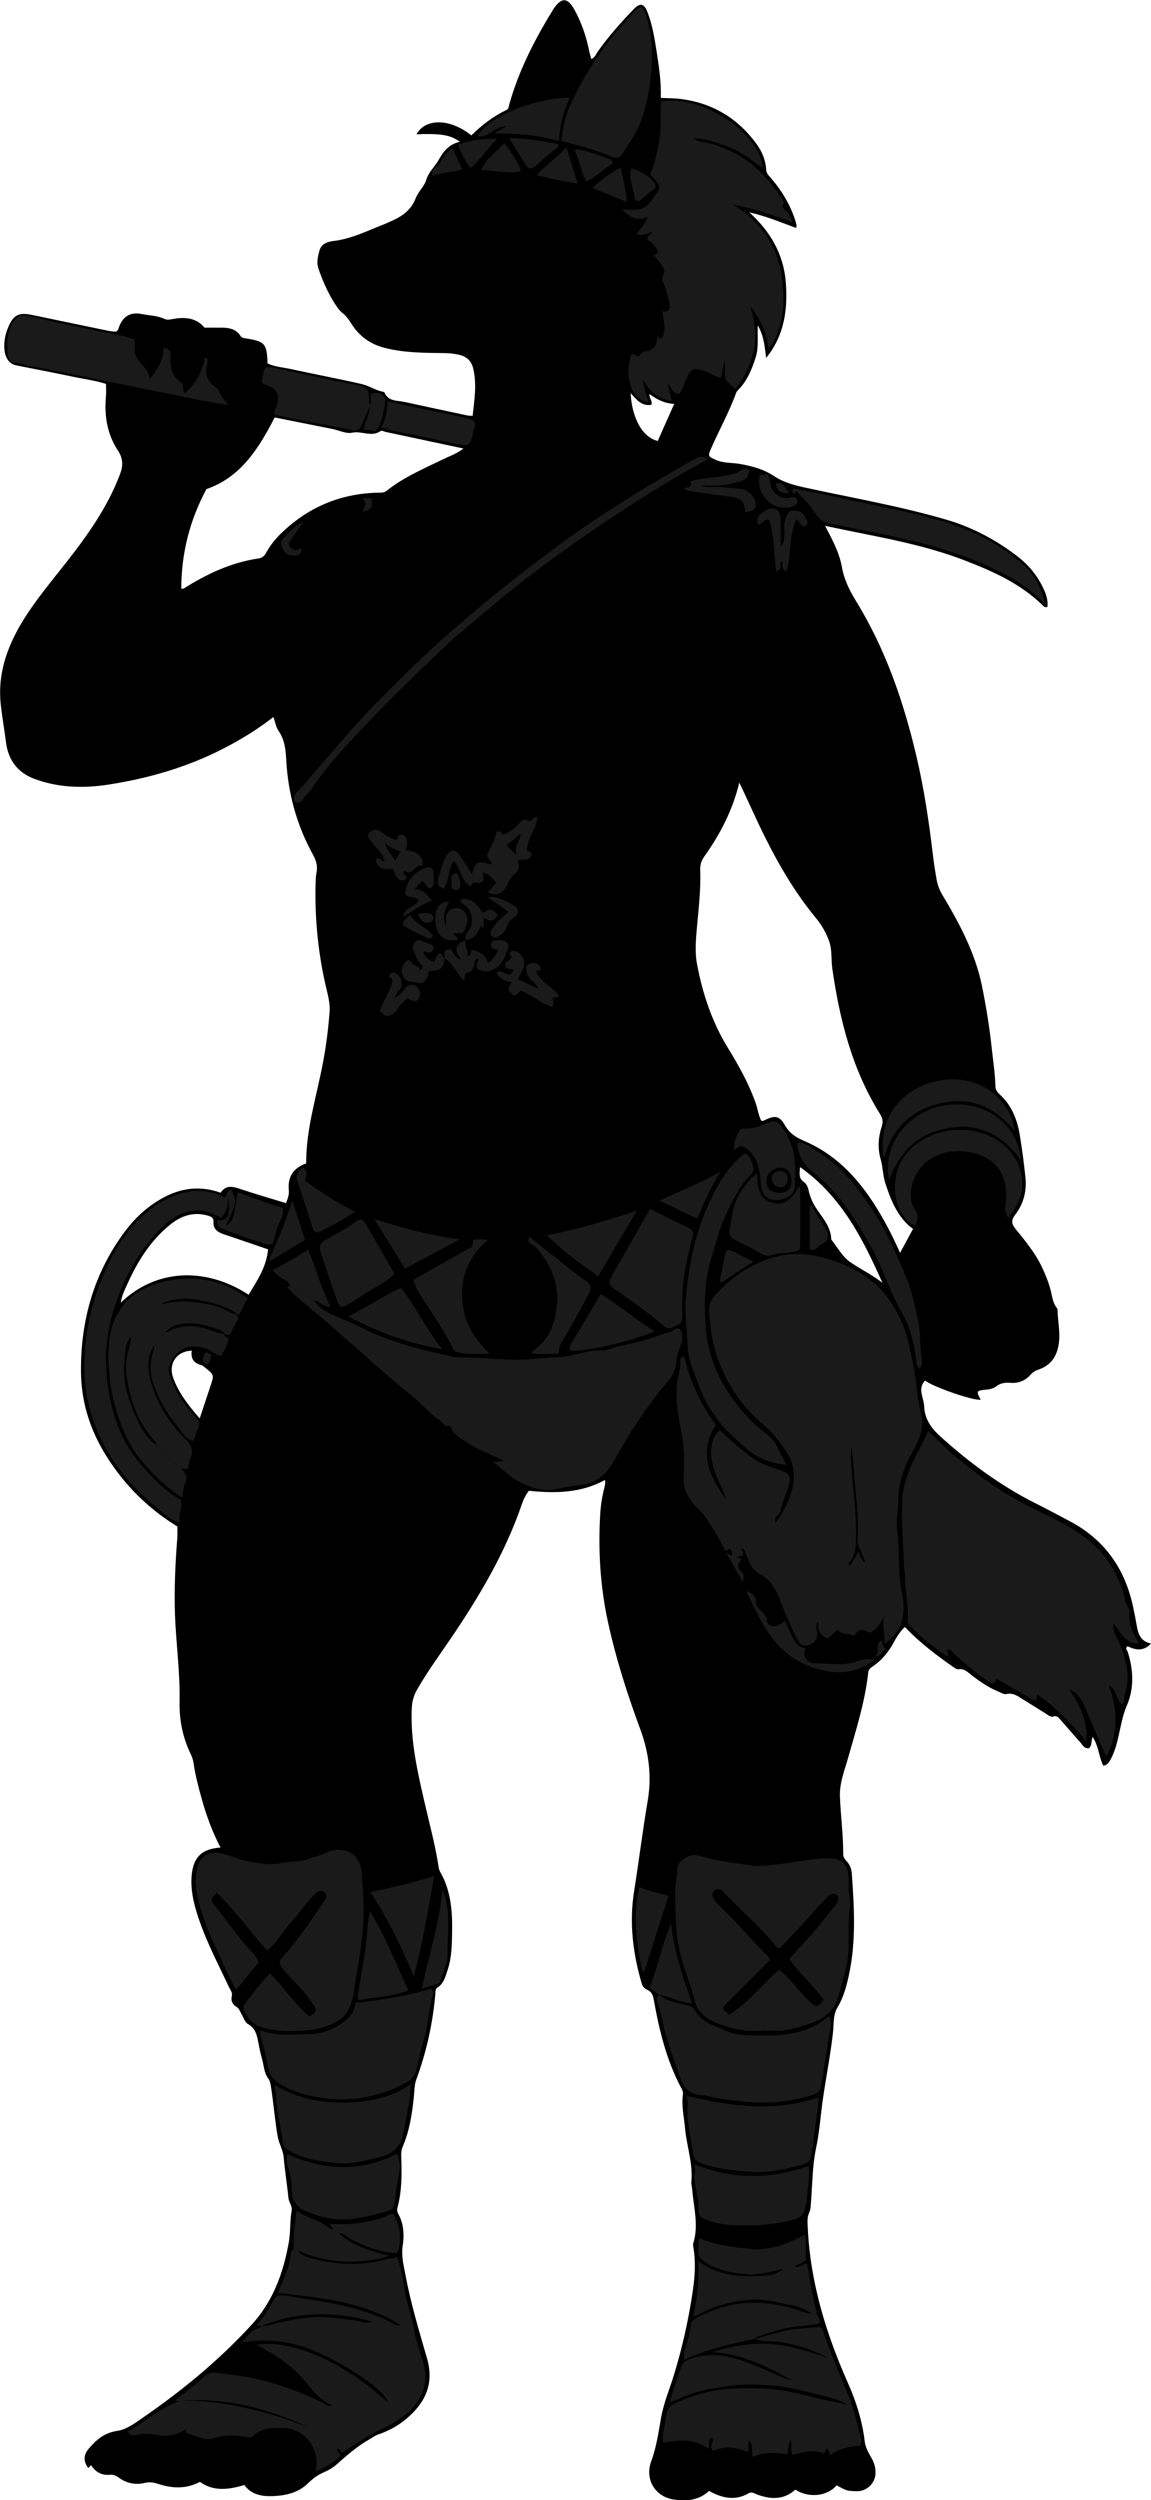 <?xml version="1.0" encoding="utf-8"?>
<!-- Generator: Adobe Illustrator 24.1.1, SVG Export Plug-In . SVG Version: 6.00 Build 0)  -->
<svg version="1.1" id="Layer_1" xmlns="http://www.w3.org/2000/svg" xmlns:xlink="http://www.w3.org/1999/xlink" x="0px" y="0px"
	 width="154.4" height="335.12" viewBox="0 0 154.4 335.12" style="enable-background:new 0 0 154.4 335.12;" xml:space="preserve">
<style type="text/css">
	.st0{fill:#1A1A1A;}
</style>
<g>
	<path d="M81.16,198.38c-3.22,1.76-6.64,1.82-10.22,1.45c-0.36,0.47-0.68,1.07-0.9,1.7c-2.25,6.59-5.76,12.51-9.66,18.23
		c-1.51,2.21-3.08,4.37-4.42,6.7c-0.45,0.78-0.68,1.58-0.72,2.49c-0.21,4.44,0.8,8.71,1.79,12.98c0.65,2.79,1.39,5.56,1.82,8.4
		c0.04,0.25,0.12,0.45,0.24,0.66c1.39,2.45,1.6,5.16,1.56,7.88c-0.03,1.75-0.04,3.52-0.61,5.21c-0.29,0.86-0.5,1.79-1.34,2.33
		c-0.34,0.22-0.28,0.55-0.3,0.86c-0.34,3.94-1.19,7.77-2.56,11.49c-0.27,0.73-0.24,1.57-0.33,2.36c-0.23,2.26-0.58,4.5-1.48,6.61
		c-0.18,0.42-0.23,0.84-0.21,1.28c0.09,2.32,0.11,4.63-0.5,6.9c-0.08,0.28-0.04,0.58,0.09,0.82c0.77,1.36,0.83,2.85,0.61,4.31
		c-0.21,1.39,0.14,2.67,0.39,3.99c0.7,3.76,1.81,7.42,2.87,11.08c1.03,3.55-0.33,6.13-2.97,8.28c-1.06,0.86-2.27,1.49-3.56,1.93
		c-0.47,0.16-0.82,0.45-1.23,0.68c-1.64,0.93-3.03,2.16-4.43,3.4c-0.5,0.44-1.12,0.77-1.74,1.04c-0.78,0.34-1.4,0.82-2.02,1.42
		c-1.31,1.29-3.03,1.68-4.83,1.73c-1.46,0.04-2.79-0.21-3.72-1.49c-2.08,0.62-4.1,0.91-5.97-0.42c-1.85,0.99-3.72,0.88-5.6,0.27
		c-0.61-0.2-1.17-0.28-1.84-0.12c-1.2,0.28-2.39,0.04-3.41-0.7c-0.37-0.27-0.73-0.45-1.2-0.4c-1.09,0.1-1.93-0.34-2.51-1.25
		c-0.24,0.01-0.21,0.36-0.46,0.29c-0.62-0.89-0.6-1.71,0.13-2.56c1.02-1.19,2.08-2.12,3.83-2.37c1.29-0.19,2.52-1.15,3.66-1.94
		c5.21-3.6,10.07-7.63,14.36-12.3c2.82-3.08,4.23-6.89,4.96-10.97c0.26-1.43,0.14-2.87,0.39-4.29c0.11-0.65-0.37-1.11-0.43-1.71
		c-0.18-1.83-0.48-3.64-0.64-5.47c-0.09-0.97-0.62-1.79-0.79-2.73c-0.4-2.24-0.56-4.51-0.92-6.75c-0.06-0.4-0.13-0.75-0.38-1.1
		c-0.56-0.76-0.56-1.73-0.81-2.6c-0.2-0.69-0.35-1.39-0.48-2.09c-0.19-1.02-0.35-1.99-1.42-2.59c-0.42-0.24-0.6-0.91-0.89-1.39
		c-0.18-0.3-0.26-0.66-0.6-0.87c-0.55-0.35-0.83-0.8-0.66-1.51c0.11-0.45-0.23-0.83-0.41-1.22c-1.54-3.28-3.24-6.48-4.31-9.97
		c-0.49-1.62-0.82-3.25-0.67-4.94c0.22-2.46,1.33-3.56,3.87-3.75c-1.09-2.08-1.88-4.23-2.5-6.45c-0.45-1.61-0.88-3.22-1.12-4.88
		c-0.06-0.43-0.2-0.84-0.4-1.25c-1.06-2.19-1.52-4.53-1.47-6.95c0.08-3.93-0.48-7.81-0.62-11.73c-0.11-3.41,0.04-6.79,0.31-10.18
		c0.04-0.51,0.01-1.03,0.01-1.59c-3.93-2.41-7.12-5.58-9.57-9.52c-2.16-3.47-3.34-7.2-3.36-11.3c-0.04-6.91,1.77-13.23,5.95-18.8
		c1.21-1.61,2.66-2.99,4.38-4.05c2.61-1.62,5.37-2.16,8.41-1.07c0.62-0.98,1.46-0.9,2.47-0.56c2.07,0.7,4.17,1.3,6.29,1.95
		c0.23-0.56,0.44-1.13,0.38-1.73c-0.17-1.8,0.6-2.97,2.33-3.59c-0.02-4.75,1.48-9.25,2.32-13.86c0.39-2.12,0.65-4.26,0.82-6.4
		c0.1-1.26-0.27-2.45-0.54-3.65c-1.06-4.66-1.49-9.37-1.32-14.14c0.01-0.28,0.03-0.56,0.09-0.83c0.2-0.9,0.01-1.65-0.45-2.49
		c-2.02-3.67-3.19-7.61-3.53-11.8c-0.13-1.64-0.07-3.35-1.1-4.82c-0.35-0.5-0.44-1.18-0.68-1.85c-2.11,1.64-4.37,3.03-6.75,4.25
		c-4.83,2.48-9.97,3.96-15.31,4.8c-3.39,0.53-6.76,0.45-10.01-0.76c-2.25-0.84-3.51-2.52-3.81-4.92c-0.21-1.7-0.52-3.38-0.7-5.08
		c-0.43-3.99,0.8-7.56,2.81-10.93c1.76-2.92,3.96-5.51,6.06-8.19c2.84-3.63,5.49-7.36,7.13-11.72c0.42-1.12,0.43-2.08-0.27-3.15
		c-1.44-2.17-1.85-4.62-1.62-7.2c0.05-0.55,0.01-1.11,0.01-1.75c-1.52-0.48-3.14-0.68-4.72-1.02c-2.45-0.52-4.91-0.98-7.36-1.47
		c-0.85-0.17-1.43-0.96-1.54-2.04c-0.11-1.05,0.09-2.07,0.49-3.04c0.71-1.7,1.43-2.05,3.24-1.67c3.46,0.72,6.93,1.45,10.39,2.16
		c0.31,0.06,0.63,0.05,0.88,0.07c0.24-0.17,0.27-0.36,0.34-0.55c0.51-1.46,1.52-2.12,3.05-1.81c1.04,0.21,2.13,0.2,3.13,0.68
		c0.4,0.19,1-0.02,1.5-0.08c1.51-0.2,2.86,0.05,3.8,1.23c0.84,0,1.59-0.01,2.35,0c0.99,0.01,1.91,0.19,2.5,1.12
		c0.14,0.23,0.35,0.26,0.6,0.3c2.69,0.42,2.92,0.68,3.02,3.37c0.98,0.48,2.11,0.53,3.18,0.77c3.15,0.69,6.31,1.28,9.45,2
		c0.98,0.22,1.85,0.85,2.87,1.03c0.07,0.01,0.17,0.07,0.2,0.13c0.51,1.19,1.66,1.02,2.63,1.23c2.84,0.62,5.68,1.22,8.52,1.83
		c0.19,0.04,0.39,0.02,0.66,0.04c0.23-2.11,0.58-4.18,0.09-6.3c-0.26-1.12-0.93-1.68-2.02-1.91c-0.63-0.13-1.26-0.2-1.9-0.2
		c-2.67-0.03-5.35-0.03-7.97-0.7c-1.91-0.49-3.39-1.54-4.44-3.2c-0.34-0.54-0.7-1.06-1.21-1.47c-0.25-0.2-0.48-0.44-0.66-0.7
		c-1.13-1.6-1.91-3.37-2.56-5.2c-0.3-0.85-0.1-1.66,0.12-2.46c0.25-0.92,1.07-1.2,1.85-1.29c2.42-0.28,4.56-1.37,6.78-2.23
		c0.41-0.16,0.8-0.35,1.2-0.53c1.38-0.62,2.51-1.48,3.08-2.97c0.34-0.89,1.16-1.6,1.42-2.47c0.33-1.09,1.15-1.76,1.66-2.67
		c0.64-1.15,1.42-2.14,2.85-2.43c-1.27-0.93-2.5-1.13-5.82-1.01c1.2-2.18,4.51-2.14,7.36,0.15c1.38-1.36,2.91-2.55,4.68-3.39
		c0.33-0.15,0.31-0.42,0.38-0.68c1.25-4.49,3.34-8.6,5.76-12.55c0.06-0.1,0.12-0.21,0.18-0.31c1.1-1.62,1.92-1.59,2.86,0.14
		c0.94,1.72,1.56,3.56,1.95,5.49c0.07,0.35,0.18,0.69,0.28,1.06c0.48-0.17,0.62-0.63,0.85-0.97c1.45-2.07,3.13-3.94,4.88-5.75
		c0.79-0.82,1.33-0.73,1.77,0.36c0.75,1.86,1.02,3.84,1.33,5.8c0.29,1.89,0.56,3.78,0.49,5.77c0.95,0.05,1.83,0.04,2.69,0.15
		c4.26,0.54,7.65,2.59,10.17,6.05c0.73,1,1.21,2.17,1.28,3.43c0.03,0.51,0.35,0.78,0.63,1.11c1.47,1.71,2.62,3.61,3.3,5.78
		c0.06,0.19,0.11,0.38,0.14,0.58c0.01,0.07-0.02,0.15-0.05,0.34c-2.07-0.76-4.09-1.61-6.28-2.09c2.8,2.53,4.59,5.59,4.89,9.35
		c0.28,3.64-0.18,7.15-2.64,10.16c-0.19-1.44-0.26-2.89-1.12-4.37c-0.07,1.57,0.15,2.96-0.28,4.29c-0.5,1.57-1.1,3.08-2.27,4.29
		c-0.14,0.14-0.28,0.29-0.35,0.47c-0.94,2.59-2.29,4.99-3.38,7.5c-0.43,0.98-0.37,1.02,0.61,1.47c1.06,0.48,2.19,0.37,3.28,0.56
		c1.63,0.28,3.21,0.72,4.58,1.63c1.3,0.86,2.73,1.23,4.21,1.55c6.33,1.38,12.73,2.48,18.96,4.31c3.48,1.02,6.64,2.71,9.5,4.92
		c1.54,1.19,2.74,2.67,3.54,4.46c0.33,0.73,0.55,1.48,0.46,2.28c-0.33,0.15-0.51-0.06-0.66-0.22c-2.96-2.88-6.61-4.52-10.39-5.98
		c-4.33-1.67-8.83-2.64-13.36-3.54c-1.75-0.35-3.49-0.71-5.42-1.11c1,1.89,1.92,3.62,2.26,5.54c0.3,1.68,1.02,3.13,1.91,4.57
		c3.96,6.45,6.38,13.51,8.1,20.84c1.02,4.35,1.67,8.76,2.2,13.19c0.13,1.11,0.3,2.21,0.5,3.31c0.13,0.7,0.37,1.36,0.75,1.99
		c2.29,3.84,4.41,7.76,5.32,12.21c0.57,2.81,1.03,5.64,1.33,8.49c0.18,1.67,0.44,3.32,0.48,5c0.01,0.5,0.29,0.8,0.62,1.11
		c1.59,1.48,2.31,3.34,2.66,5.47c0.3,1.88,0.56,3.76,0.75,5.66c0.18,1.83-0.27,3.52-1.37,4.95c-0.6,0.78-0.5,1.25,0.07,1.95
		c1.39,1.7,2.78,3.41,3.68,5.44c0.44,0.98,0.83,1.98,1.07,3.03c0.15,0.69,0.26,1.41,0.7,2.01c0.07,0.09,0.15,0.21,0.15,0.32
		c0.04,1.88,0.58,3.76-0.1,5.65c-0.43,1.2-1.24,1.94-2.39,2.34c-0.47,0.16-0.8,0.35-1.14,0.73c-0.69,0.78-1.61,1.16-2.68,1.07
		c-0.69-0.06-1.31,0.02-1.89,0.46c-0.37,0.29-0.85,0.41-1.34,0.45c-1.36,0.13-1.39,0.19-0.77,1.35c-0.93,0.17-6.21-1.64-7.47-2.56
		c-1.03,1.11-0.15,2.3-0.11,3.45c0.06,1.64,0.9,2.88,2.12,3.99c3.9,3.53,8.09,6.63,12.8,9c1.57,0.79,3.12,1.61,4.67,2.44
		c4.64,2.46,7.35,6.36,8.44,11.45c0.19,0.89,0.36,1.79,0.52,2.69c0.18,1.04,0.59,1.99,1.89,2.22c-0.99,1.08-2.07,0.9-3.16,0.37
		c-0.36,0.29-0.04,0.53,0.03,0.76c0.77,2.4,0.87,4.9-0.11,7.16c-0.69,1.6-0.88,3.24-1.3,4.86c-0.2,0.77-0.44,1.53-0.81,2.24
		c-0.22,0.41-0.41,0.89-1.06,0.99c-0.6-1.18-0.61-2.61-1.43-3.86c-0.21,0.54-0.05,1.15-0.5,1.52c-0.65,0.09-0.87-0.48-1.2-0.84
		c-0.89-0.98-1.73-1.99-2.62-2.97c-0.24-0.27-0.43-0.62-0.98-0.43c-0.34,0.12-0.73-0.25-1.07-0.46c-0.98-0.61-1.97-1.22-2.95-1.83
		c-0.7-0.43-1.33-0.95-2.27-0.73c-0.33,0.07-0.75-0.21-1.12-0.36c-1.26-0.52-2.38-1.29-3.46-2.12c-0.56-0.42-1.03-0.99-1.86-0.84
		c-0.19,0.03-0.44-0.16-0.64-0.29c-2.3-1.6-4.52-3.29-6.52-5.38c-0.62,0.59-1.09,1.31-1.49,2.06c-0.69,1.29-1.59,2.39-2.81,3.22
		c-0.29,0.2-0.56,0.37-0.61,0.81c-0.43,3.94-1.64,7.69-2.71,11.48c-0.48,1.68-1.15,3.34-1.09,5.11c0.09,2.59,0.46,5.17,0.44,7.77
		c0,0.41,0.22,0.68,0.46,0.94c0.43,0.46,0.65,1.03,0.69,1.62c0.33,4.59,0.6,9.17-0.4,13.72c-0.33,1.48-0.72,2.94-1.51,4.25
		c-0.63,1.05-0.48,2.26-0.61,3.39c-0.33,2.93-0.9,5.82-1.33,8.74c-0.33,2.25-0.47,4.53-0.94,6.74c-0.51,2.44-0.49,4.91-0.69,7.36
		c-0.03,0.44-0.04,0.89-0.23,1.29c-0.32,0.69-0.22,1.4-0.19,2.11c0.35,7.27,2.44,14.08,5.37,20.69c1.12,2.52,1.95,5.13,2.27,7.89
		c0.09,0.8,0.51,1.5,0.9,2.19c0.38,0.67,0.59,1.37,0.54,2.16c-0.08,1.28-1.23,2.35-2.53,2.3c-1.33-0.04-1.33-0.04-2.68-0.79
		c-1.35,1.57-3.88,1.68-5.54,0.58c-1.56,1.41-3.32,1.32-5.14,0.65c-0.37-0.14-0.7-0.41-1.12-0.16c-1.83,1.05-3.59,0.65-5.32-0.32
		c-1.36,1.3-3.05,1.39-4.71,1.16c-2.48-0.35-3.94-2.67-3.05-5.1c0.71-1.93,0.98-3.9,1.33-5.89c0.35-1.96,1.14-3.8,1.72-5.7
		c1.14-3.73,1.99-7.53,2.55-11.39c0.28-1.95,0.39-3.89,0.04-5.84c-0.03-0.15-0.03-0.33,0.02-0.48c0.74-2.43,0.02-4.82-0.16-7.22
		c-0.03-0.32-0.14-0.64-0.11-0.95c0.24-2.47-0.63-4.8-0.85-7.21c-0.13-1.51-0.5-3-0.28-4.53c0.06-0.41-0.14-0.68-0.3-0.99
		c-1.93-3.67-2.89-7.65-3.61-11.69c-0.11-0.62-0.29-1.07-0.84-1.32c-0.39-0.18-0.65-0.42-0.77-0.83c-1.2-4.07-1.7-8.21-1.03-12.41
		c0.65-4.05,1.14-8.11,1.83-12.15c0.55-3.23,0.16-6.41-0.99-9.52c-1.74-4.7-3.27-9.47-4.34-14.38c-1.04-4.76-1.33-9.56-1.05-14.4
		c0.07-1.23,0.25-2.46,0.57-3.66C81.17,199.02,81.21,198.73,81.16,198.38z M99.17,104.9c-0.87,3.66-2.54,6.88-4.68,9.89
		c-0.39,0.55-0.58,1.08-0.56,1.76c0.1,2.56-0.2,5.1-0.43,7.65c-0.15,1.67-0.31,3.39,0,5.02c0.74,3.96,2.01,7.77,4.14,11.24
		c1.44,2.34,2.78,4.74,3.71,7.35c0.29,0.81,0.39,1.69,0.77,2.42c0.25,0.07,0.37-0.05,0.52-0.11c1.35-0.64,1.91-0.57,2.67,0.74
		c0.62,1.07,1.47,1.6,2.56,2.07c4,1.7,6.91,4.66,9.25,8.24c1.37,2.1,2.53,4.31,3.62,6.77c0.62-1.14,1.16-2.14,1.74-3.22
		c-0.2-0.15-0.37-0.26-0.52-0.39c-1.72-1.56-2.53-3.66-3.21-5.77c-0.32-0.99-0.31-2.11-0.61-3.15c-0.42-1.46-0.34-2.94,0.13-4.36
		c0.22-0.68,0.14-1.15-0.23-1.74c-3.73-5.96-5.4-12.6-6.39-19.47c-0.17-1.22-0.01-2.48-0.42-3.66c-0.41-1.17-1.05-2.25-1.84-3.2
		c-2.76-3.35-4.92-7.06-6.85-10.93C101.37,109.7,100.34,107.3,99.17,104.9z M24.32,78.93c0.19-0.03,0.28-0.02,0.34-0.05
		c3.09-1.95,6.34-3.48,10-4.02c0.44-0.06,0.78-0.28,1.02-0.73c0.49-0.91,1.13-1.74,1.87-2.48c3.65-3.61,8.04-5.5,13.18-5.61
		c0.39-0.01,0.76,0.04,1.13-0.25c2.33-1.86,5.06-3,7.71-4.29c0.85-0.41,1.76-0.72,2.6-1.38c-3.56-0.76-7.02-1.5-10.48-2.23
		c-0.22-0.05-0.45-0.24-0.67-0.09c-1.21,0.82-2.5-0.07-3.78,0.2c-0.82,0.17-1.77-0.32-2.66-0.5c-2.6-0.52-5.21-1.04-7.73-1.54
		c-2.17,4.19-4.56,8.02-9.16,9.6C25.44,69.76,24.32,74.19,24.32,78.93z M35.96,167.47c-1.96-0.67-3.99-1.37-6.02-2.05
		c-0.79-0.27-1.35-0.7-1.3-1.62c0.03-0.58-0.31-0.72-0.78-0.86c-1.96-0.56-3.64,0.07-5.11,1.28c-2.56,2.09-4.27,4.82-5.62,7.8
		c-0.37,0.81-0.78,1.61-0.93,2.6c4.6-4.46,11.25-4.9,17.15-1.07C34.48,171.67,35.74,169.86,35.96,167.47z M107.32,156.44
		c-0.07,0.85-0.2,1.5,0.49,1.98c0.46,0.32,0.61,0.84,0.71,1.34c0.07,0.36,0.2,0.67,0.33,1.01c0.75,1.86,2.61,3.17,2.66,5.38
		c0.83,1.03,1.48,2.3,2.52,3.01c1.4,0.97,2.96,1.71,4.34,2.79C115.75,166.08,112.92,160.4,107.32,156.44z M26.79,190.13
		c0.54-1.62,1.01-3.06,1.49-4.49c0.43-1.28,0.42-1.37-0.62-2.2c-0.22-0.17-0.44-0.4-0.69-0.47c-1.01-0.26-1.41-0.92-1.24-1.92
		c-2,0.05-3.16,1.69-2.52,3.57C23.93,186.69,25.27,188.38,26.79,190.13z M90.44,54.14c-1.37-0.07-2.35-0.62-3.3-1.31
		c-0.11,0.55,0.45,0.9,0.22,1.44c-1.28,0.2-1.98-0.69-2.76-1.58c0.1,2.6,1.19,5.81,3.63,6.42C88.93,57.54,89.63,55.96,90.44,54.14z"
		/>
</g>
<g>
	<path class="st0" d="M99.53,207.49c-0.21,0.35,0.36,0.64,0.07,0.99c-0.18,0.24-0.52,0.01-0.74,0.25c0.19,0.09,0.37,0.16,0.63,0.28
		c-0.66,0.64-0.51,1.22,0.08,1.78c0.48,0.45-0.15,1.08,0.25,1.57c-0.81-1.33-1.47-2.72-2.35-4.07c0.32-0.16,0.45,0.28,0.69,0.19
		c0.2-0.41-0.14-0.66-0.29-0.98c-0.19,0.31-0.47,0.59-0.69,0.15c-0.53-1.08-1.17-2.12-1.78-3.13c-0.49-0.8-1.08-1.66-1.81-2.35
		c-1.28-1.22-2.06-2.64-1.86-4.49c0.07-0.63-0.02-1.28,0.02-1.92c0.12-2.35-0.61-4.58-0.87-6.88c-0.15-1.35-0.21-2.7,0.03-4.04
		c0.14-0.77,0.43-1.51,0.36-2.32c-0.03-0.28-0.04-0.58,0.49-0.73c0.82,3.3,2.15,6.43,4.28,9.19c-2.41,3.74-0.85,6.95,1.37,10.06
		c-0.18-0.86-0.64-1.65-0.98-2.44c-0.74-1.71-1.36-3.37-0.86-5.28c0.17-0.65,0.38-1.17,1.03-1.6c1.09,1.16,2.34,2.12,3.56,3.12
		c1.12,0.92,2.37,1.54,3.69,1.95c2.16,0.67,2.43,0.91,1.77,2.96c-0.31,0.96-0.76,1.88-0.95,2.89c-0.05,0.24-0.33,0.43-0.52,0.64
		c-0.23,0.24-0.12,0.52-0.15,0.88c0.89-1.1,1.43-2.26,1.91-3.45c0.85-2.14,0.85-4.2-0.49-6.2c-0.88-1.31-1.78-2.52-3.03-3.56
		c-2.91-2.4-4.94-5.51-6.19-9.07c-0.69-1.96-0.93-4.04-1.08-6.12c-0.07-0.92,0.3-1.6,0.87-2.22c2.04-2.25,4.51-3.96,7.36-4.87
		c1.82-0.58,3.81-0.76,5.81-0.37c2.05,0.4,3.98,1.05,5.79,2.09c1.65,0.94,3.09,2.08,4.2,3.64c1.31,1.85,2.25,3.87,2.74,6.05
		c0.46,2.02,0.89,4.05,1.1,6.12c0.1,1,0.24,2.01,0.5,2.97c0.51,1.88,0.03,3.49-0.91,5.14c-1.14,2-2,4.1-2.06,6.52
		c-0.04,1.46-0.34,2.95-0.15,4.39c0.36,2.75,0.01,5.53,0.63,8.27c0.28,1.22,0.27,2.6-0.01,3.81c-0.27,1.19-1.2,2.15-2.31,3.08
		c0-1.5-0.39-2.81-0.06-4.18c-0.28,1.19-0.84,2.1-1.91,2.68c-1.27-0.59-1.35-0.58-2.21,0.41c-0.62-0.54-1.65,0.04-2.13-0.87
		c-0.47,0.44-0.87,0.82-1.3,1.21c-1.02-0.36-1.45-1.08-1.28-2.3c-0.33,0.29-0.24,0.52-0.25,0.71c-0.01,0.24,0,0.48,0.04,0.71
		c0.14,0.85-0.29,1.57-1.19,1.8c-0.72,0.18-1.18-0.21-1.48-0.85c-0.78-1.66-1.57-3.32-2.21-5.05c-0.54-1.46-1.3-2.91-2.77-3.68
		c-1.25-0.65-1.53-1.84-1.97-2.97C99.84,207.78,99.79,207.58,99.53,207.49z M113.88,209.96c0.62-0.62,0.85-1.34,1.28-1.97
		c0.2,0.52,0.37,1.03,0.74,1.44c0.22-0.31-0.04-0.52-0.12-0.77c-0.23-0.78-0.8-1.46-0.74-2.33c0.2-3.14-0.29-6.25-0.52-9.36
		c-0.07-1-0.14-2.03-0.32-3.04c-0.14,1.14-0.02,2.25,0.07,3.39c0.22,2.84,0.6,5.67,0.55,8.53c-0.03,1.32,0.02,2.61-0.95,3.67
		C113.81,209.57,113.87,209.74,113.88,209.96z"/>
	<path class="st0" d="M124.49,191.81c1.29,1.18,2.4,2.37,3.66,3.41c3.08,2.55,6.27,4.9,9.88,6.7c2.9,1.45,5.93,2.75,8.41,4.89
		c1.96,1.69,3.27,3.86,4.13,6.32c0.29,0.84,0.3,1.77,0.86,2.52c0.1,0.14,0.1,0.39,0.08,0.58c-0.17,1.33,0.36,2.46,1.02,3.55
		c0.08,0.13,0.19,0.26,0.14,0.51c-1.78,0.04-2.33-1.52-3.32-2.71c-0.18,1.12,0.45,1.82,0.77,2.59c0.96,2.29,1.61,4.59,0.72,7.06
		c-0.14,0.39,0.16,0.91-0.34,1.2c-0.83-0.66-0.68-1.97-1.78-2.53c1.24,3.23,1.33,6.38-0.32,9.61c-1.08-2.51-2.08-4.88-3.13-7.23
		c-0.36-0.81-0.92-1.48-1.86-1.79c1.45,1.99,2.49,4.12,2.33,6.92c-2.1-2.37-4.08-4.6-6.59-6.25c-0.19,0.27-0.01,0.6-0.27,0.86
		c-1.75-1-3.51-2.01-5.27-3.02c-0.12,0.61-0.29,0.85-0.94,0.42c-1.61-1.07-3.1-2.29-4.53-3.59c-0.29-0.26-0.48-0.65-0.89-0.73
		c-0.53,0.26,0.32,0.65-0.19,0.94c-1.76-1.19-3.46-2.52-4.96-4.09c-0.2-0.2-0.38-0.4-0.34-0.72c0.16-1.48-0.16-2.93-0.27-4.39
		c-0.27-3.68-0.49-7.36-0.49-11.06c0-2.59,0.9-4.85,2.08-7.03C123.58,193.82,124.04,192.88,124.49,191.81z"/>
	<path class="st0" d="M93.01,18.51c0.69,0.61,1.46,0.51,2.12,0.69c2.36,0.62,4.44,1.68,6.28,3.3c1.25,1.1,2.27,2.37,3.2,3.72
		c0.27,0.39,0.76,0.71,0.38,1.33c-0.14,0.23,0.16,0.43,0.33,0.58c0.49,0.42,0.75,0.98,1.01,1.67c-2.64-0.98-5.23-1.87-7.98-2.36
		c3.72,2.3,6.01,5.58,6.56,9.87c0.53,4.23-0.18,7.37-1.81,9.5c-0.2-2.23-1.15-4.06-2.47-5.82c1.32,4.07,0.69,7.76-2,11.17
		c-0.47-0.64-1.36-0.81-1.36-1.73c0-0.72,0-1.43-0.08-2.15c-0.16,0.78-0.28,1.55-0.51,2.37c-0.88-0.18-1.58-0.79-2.45-1.01
		c-1.26-0.32-1.42-0.28-2.03,0.85c-0.41,0.75-0.57,1.63-1.07,2.32c-0.83-0.06-1.08-0.72-1.5-1.47c-0.02,0.93,0.37,1.59,0.45,2.43
		c-1.78-0.32-2.96-1.25-3.86-3.01c0.12,1.27,0.54,2.16,0.74,3.11c-1.48-0.11-2.34-1.44-2.63-3.31c-0.12-0.81,0.03-1.64,0.18-2.47
		c0.19-1.07,0.65-0.45,1.07-0.32c0.37-0.15,0.51-0.65,0.95-0.68c1.24-0.1,1.62-0.91,1.64-1.99c0.27-0.03,0.43,0.66,0.71,0.03
		c0.38-0.85,0.27-1.71,0.11-2.56c-0.05-0.27-0.08-0.53-0.14-0.87c0.89,0.21,1.07-0.27,0.96-0.94c-0.11-0.65-0.31-1.29-0.46-1.93
		c-0.17-0.71-0.82-1.28-0.29-2.17c0.27-0.45-0.31-1.25-1.32-2.39c0.13-0.19,0.44-0.18,0.53-0.43c-0.35-0.88-0.48-1.04-1.43-1.73
		c-0.06-0.45,0.4-0.57,0.68-1.01c-0.78,0.17-1.41,0.64-2.16,0.26c0.55-0.68,1.2-1.32,1.55-2.29c-1.38,0.57-2.44,0.17-3.45-1.05
		c1.34,0.15,2.52,0.3,3.48-0.61c0.6-0.56,0.92-1.31,1.42-1.95c0.27-0.34-0.1-0.84-0.34-1.19c-0.23-0.32-0.54-0.58-0.81-0.87
		c0.7-1.54,0.94-3.15,1.25-4.77c0.32-1.67,0-3.34,0.25-4.99c4.88-1.11,13.22,3.9,13.58,8.88c-1.43-1.01-2.74-2.1-4.33-2.73
		C96.4,19.19,94.84,18.62,93.01,18.51z"/>
	<path class="st0" d="M39.94,301.73c0.65,0.74,1.6,0.95,2.46,1.15c3.27,0.78,6.56,0.84,9.82-0.14c0.34-0.1,0.72,0.07,1.01-0.27
		c0.73,1.86,0.85,3.79,1.28,5.65c0.33,1.45,0.87,2.84,1.08,4.32c0.27,1.93,1.23,3.67,1.44,5.64c0.17,1.58-0.32,2.84-1.16,4.02
		c-1.31,1.84-3.28,2.82-5.24,3.78c-1.62,0.8-3.11,1.78-4.64,2.86c-0.26-0.02-0.35-0.5-0.72-0.52c-0.16,0.43,0.35,0.5,0.4,0.97
		c-0.89,0.86-1.99,1.53-3.36,2.12c0.31-1.1,0.15-2.01-0.19-2.94c-0.58-1.59-2.26-2.87-3.92-2.9c-1.51-0.03-3.02-0.13-4.23,1.04
		c-0.3,0.29-0.7,0.21-1.03,0.15c-1.45-0.27-2.82-0.32-4.29,0.18c-1.24,0.42-2.48-0.43-3.72-0.74c0.05-0.82-0.41-0.21-0.54-0.15
		c-1.07,0.52-2.23,0.67-3.35,0.45c-0.99-0.19-1.9-0.28-2.87,0.02c-0.31,0.1-0.73,0.12-1.03-0.5c2.29-1.21,4.2-3.08,6.79-4.03
		c0-0.13-0.38,0.1-0.41-0.16c1.28-1.02,2.64-2.02,3.88-3.16c0.51-0.47,1.01-0.6,1.58-0.52c2.13,0.3,4.29,0.47,6.37,1.05
		c2.83,0.79,5.6,1.73,8.2,3.14c0.25,0.14,0.49,0.41,1.04,0.2c-2.2-0.9-3.18-2.91-4.7-4.38c-1.64-1.58-3.52-2.72-5.49-3.75
		c4.47-0.8,11.58,2.14,17.64,7.74c-0.32-1.38-3.91-4.06-8.69-6.39c-3.39-1.66-6.96-2.34-10.95-1.68c0.87-0.88,1.4-1.79,2.53-1.97
		c0.12-0.02,0.16-0.15,0.12-0.28c0.35,0.08,0.68,0.06,1.05-0.04c2.12-0.57,4.25-1.05,6.46-1.1c1.66-0.03,3.29,0.22,4.93,0.43
		c0.76,0.1,1.51,0.54,2.41,0.17c-5.07-1.44-9.98-1.32-14.82,0.56c-0.2,0.03-0.39,0.07-0.61-0.06c0.78-1.03,1.59-2.03,2.12-3.19
		c0.4-0.88,1.06-0.9,1.76-0.77c2.62,0.46,5.26,0.76,7.86,1.37c2.19,0.51,4.28,1.19,6.27,2.23c0.33,0.17,0.62,0.46,1.31,0.36
		c-5.17-3.25-10.84-3.67-16.5-4.34c0.55-1.41,1.17-2.75,1.57-4.18c0.16-0.58-0.07-1.31,0.58-1.73
		C39.6,301.55,39.77,301.64,39.94,301.73z M24.38,321.79c5.94-0.03,11.56,1.48,17.06,3.61C36.04,322.83,30.4,321.38,24.38,321.79z"
		/>
	<path class="st0" d="M42.1,174.29c0.75,1.12,1.87,1.68,3.08,2.2c1.18,0.51,2.37,0.98,3.53,1.57c2.09,1.07,4.31,1.82,6.57,2.47
		c1.84,0.52,3.7,0.95,5.57,1.35c0.19,0.04,0.39,0.09,0.59,0.08c3.39-0.07,6.78,0.56,10.15,0.19c1.75-0.19,3.51-0.11,5.28-0.53
		c1.24-0.3,2.59-0.64,3.93-0.61c0.76,0.02,1.43-0.38,2.15-0.54c1.94-0.43,3.92-0.82,5.77-1.59c0.57-0.23,1.2-0.24,1.74-0.66
		c0.49-0.37,1-0.01,1.04,0.65c0.02,0.39,0.07,0.79-0.09,1.18c-0.34,0.83-0.64,1.69-0.7,2.59c-0.11,1.78-1.46,2.82-2.41,4.07
		c-2.05,2.68-3.91,5.48-5.55,8.44c-0.96,1.73-2.02,3.32-4.22,3.8c-1.16,0.25-2.34,0.25-3.47,0.57c-1.93,0.54-3.67-0.04-5.33-0.85
		c-1.27-0.62-2.26-1.67-3.57-2.7c0.62-0.05,0.98-0.08,1.5-0.13c-1.67-0.86-3.36-1.39-4.82-2.37c-0.87-0.59-1.91-1.03-2.33-2.08
		c-0.2-0.51-0.55-0.1-0.74-0.25c-0.31-0.25-0.54-0.61-0.87-0.82c-1.36-0.85-2.31-2.16-3.55-3.14c-2.35-1.86-4.6-3.86-6.84-5.85
		c-1.24-1.1-2.52-2.16-3.74-3.29c-1.95-1.8-4.13-3.33-5.99-5.22c-0.08-0.09-0.16-0.18-0.24-0.27c0.07-0.19,0.25-0.15,0.39-0.19
		C39.95,173.06,40.97,173.76,42.1,174.29z"/>
	<path class="st0" d="M102.62,272.16c-2.1,0.26-4.12-0.11-6.05-0.82c-1.64-0.61-3.04-1.41-3.49-3.5c-0.32-1.51-1-3.02-1.44-4.55
		c-0.44-1.5-0.78-3.01-0.9-4.6c-0.12-1.55-0.11-3.09-0.18-4.63c-0.06-1.2,0.28-2.35,0.28-3.55c0-1.08,1.73-2.16,2.88-1.79
		c2.37,0.76,4.83,1.01,7.26,1.34c1.34,0.18,2.75-0.15,4.13-0.25c0.04,0,0.07-0.05,0.11-0.05c2.27-0.19,4.5-0.86,6.81-0.6
		c0.92,0.1,1.74,1.08,1.81,2.28c0.03,0.56,0.02,1.12,0,1.68c-0.02,0.8,0.31,1.63,0.19,2.34c-0.46,2.82,0.17,5.69-0.58,8.51
		c-0.33,1.24-0.63,2.48-1.01,3.71c-0.57,1.83-1.85,2.89-3.52,3.48C106.89,271.88,104.8,272.47,102.62,272.16z M105.88,262.58
		c1.41-1.59,2.88-3.06,4.16-4.69c0.7-0.9,1.44-1.77,2.16-2.66c0.31-0.38,0.35-0.88,0.06-1.2c-0.32-0.35-0.81-0.21-1.13,0.13
		c-0.71,0.75-1.45,1.46-2.13,2.25c-1.41,1.65-2.96,3.2-4.41,4.75c-0.32-0.03-0.45-0.19-0.57-0.34c-2.02-2.54-4.51-4.62-6.74-6.95
		c-0.38-0.4-0.92-0.99-1.5-0.39c-0.51,0.53-0.03,1.09,0.31,1.58c0.05,0.06,0.11,0.12,0.17,0.17c2.26,2.08,4.21,4.46,6.38,6.63
		c0.24,0.24,0.6,0.41,0.62,0.88c-1.87,1.87-3.77,3.76-5.66,5.66c-0.81,0.82-0.81,0.83,0.2,1.66c2.58-1.6,4.45-4.05,6.7-6.03
		c1.6,1.24,2.65,2.92,4.08,4.25c0.88,0.81,1.06,0.82,1.93-0.2C109.14,266.13,107.23,264.6,105.88,262.58z"/>
	<path class="st0" d="M36.18,264.52c1.99,1.84,3.3,4.16,5.35,5.76c0.87-0.47,1.03-0.84,0.56-1.52c-0.54-0.77-1.11-1.53-1.74-2.23
		c-0.83-0.91-1.72-1.75-2.49-2.72c-0.43-0.54-0.47-0.94,0.01-1.45c2.13-2.27,3.8-4.89,5.56-7.44c0.31-0.44,0.55-0.86,0.11-1.26
		c-0.49-0.45-0.92-0.12-1.33,0.28c-1.23,1.18-2.14,2.64-3.28,3.88c-1.06,1.16-1.79,2.6-3.09,3.64c-2.3-2.58-4.31-5.35-6.74-7.74
		c-0.83,0.75-0.9,0.97-0.31,1.69c1.69,2.08,3.16,4.33,5.03,6.26c0.27,0.28,0.48,0.62,0.7,0.94c0.17,0.26,0.17,0.53-0.07,0.76
		c-1.02,0.99-1.67,2.31-2.86,3.31c-0.54-1.12-1.07-2.18-1.56-3.26c-0.95-2.1-1.98-4.15-2.73-6.34c-0.74-2.17-1.35-4.32-0.85-6.66
		c0.33-1.52,1.55-2.33,3.09-2.02c1.27,0.26,2.45,0.88,3.69,1.08c1.41,0.23,2.85,0.59,4.34,0.27c1.26-0.27,2.58-0.11,3.83-0.58
		c0.76-0.28,1.58-0.41,2.29-0.81c1.31-0.74,3.4-0.39,4.1,0.62c0.41,0.6,0.66,1.3,0.72,1.95c0.22,2.72,0.39,5.43,0.12,8.19
		c-0.24,2.47-0.71,4.9-1.08,7.34c-0.27,1.79-0.65,3.67-2.57,4.64c-1.13,0.57-2.35,0.94-3.55,1.03c-2.2,0.17-4.45,0.25-6.6-0.47
		c-1.04-0.35-1.62-1.23-2.07-2.16c-0.13-0.27-0.1-0.67,0.17-1.01C33.96,267.18,34.96,265.82,36.18,264.52z"/>
	<path class="st0" d="M101.27,313.55c1.39-0.39,2.77-0.86,4.18-1.14c1.42-0.27,2.88-0.36,4.33-0.48c0.39-0.03,0.58,0.31,0.7,0.69
		c0.36,1.19,0.82,2.37,1.28,3.51c0.68,1.69,1.38,3.38,2.09,5.07c0.77,1.81,1.14,3.73,1.65,5.61c0.08,0.29,0.08,0.63-0.08,0.99
		c-1.4,0.18-2.84,0.36-3.99,1.28c-0.36-0.21-0.1-0.69-0.48-0.81c-0.1-0.09-0.16-0.07-0.18,0.02c-0.07,0.26-0.07,0.67-0.46,0.52
		c-1.35-0.52-2.63-0.09-3.92,0.23c-0.03,0.01-0.07-0.02-0.13-0.03c-0.23-0.61,0-1.26-0.17-2.02c-0.39,0.68-0.3,1.38-0.49,1.98
		c-1.54-0.2-3.06-0.35-4.59,0.36c-0.31-0.74,0.14-1.64-0.54-2.21c-0.17,0.47,0.01,1-0.13,1.61c-1.53-0.7-3.09-0.91-4.63-0.22
		c-0.83-0.54,0.31-1.23-0.24-1.75c-0.62,0.32-0.21,0.94-0.44,1.49c-1.83-1.36-3.9-1.26-6.02-0.79c-0.34-1.09,0.16-1.98,0.22-2.9
		c0.01-0.21,0.11-0.45,0.13-0.69c0.08-0.94,0.52-1.41,1.46-1.84c1.99-0.91,4.06-1.51,6.18-1.75c1.58-0.18,3.22-0.17,4.84-0.15
		c3.88,0.03,7.46,1.44,11.21,2.05c0.11,0.02,0.2,0.12,0.31,0.15c0.07,0.02,0.15-0.01,0.23-0.02c-0.29-0.26-1.38-0.72-2.17-0.91
		c-2.55-0.6-5.08-1.4-7.68-1.62c-2.12-0.18-4.28-0.24-6.43,0.11c-1.28,0.21-2.55,0.38-3.8,0.74c-1.23,0.36-2.39,0.9-3.63,1.41
		c0.35-1.69,1-3.23,1.51-4.81c0.29-0.91,1.49-1.16,2.47-1.37c2.93-0.61,5.55,0.45,8.16,1.53c1.43,0.59,2.79,1.33,4.3,1.71
		c-3.31-1.81-6.64-3.56-10.74-3.81c2.76-0.9,5.4-1.28,8.08-1.07c2.61,0.2,5.07,1.12,7.56,1.89c-2.23-1.13-4.52-1.93-7.03-2.23
		c-0.95-0.11-1.98,0.1-2.89-0.38C101.3,313.52,101.27,313.55,101.27,313.55z"/>
	<path class="st0" d="M47.66,268.46c3.53-0.35,6.87-0.93,10.17-1.87c0.08,0.16,0.37,0.36,0.28,0.65c-0.63,2.02-0.63,4.16-1.26,6.18
		c-0.4,1.26-0.7,2.56-0.95,3.86c-0.2,1.05-0.85,1.6-1.63,2.01c-3.29,1.69-6.83,2.42-10.49,1.99c-2.27-0.27-4.53-0.82-6.5-2.12
		c-0.66-0.44-1.07-0.96-1.27-1.85c-0.32-1.4-0.51-2.84-1.04-4.19c-0.11-0.28-0.06-0.53-0.05-0.97c2.18,0.86,4.36,0.54,6.51,0.51
		c2.13-0.02,4.01-0.87,5.52-2.4C47.4,269.78,47.62,269.13,47.66,268.46z"/>
	<path class="st0" d="M88.42,267.41c1.08,0.91,2.46,1.07,3.75,1.38c0.53,0.13,0.86,0.33,1.07,0.72c0.91,1.64,2.62,1.99,4.13,2.7
		c1.68,0.78,3.52,0.6,5.23,0.63c2.93,0.05,5.88-0.39,8.31-2.37c0.09-0.07,0.2-0.11,0.36-0.19c0.47,1.05-0.02,2.02-0.13,2.99
		c-0.16,1.4-0.5,2.78-0.63,4.18c-0.07,0.71-0.27,1.39-0.35,2.09c-0.08,0.76-0.58,1.12-1.38,1.35c-2.53,0.73-5.08,1.08-7.7,0.91
		c-2.07-0.13-4.14-0.38-6.18-0.83c-0.19-0.04-0.37-0.12-0.57-0.12c-1.6,0.03-2.53-0.79-3.06-2.26c-0.71-1.94-1.36-3.89-1.96-5.87
		c-0.43-1.42-0.57-2.9-1.09-4.29c-0.1-0.27-0.34-0.79,0.25-0.98L88.42,267.41z"/>
	<path class="st0" d="M30.24,160.56c0.07-0.56,0.29-0.89,0.74-1.11c1.29,1.82-0.14,3.26-0.65,4.84c0.91-0.59,0.91-0.59,1.57-4.48
		c2,0.72,3.95,1.53,6.03,2.08c0.12,0.6,0.01,1.13-0.33,1.74c-0.45,0.8-0.6,1.76-0.88,2.65c-0.16,0.5-0.5,0.65-1.01,0.49
		c-2.06-0.64-4.09-1.33-6.09-2.14c-0.44-0.18-0.49-0.64-0.49-1.09c1.37,0.2,1.81-0.66,1.55-2.97c-0.11,0.95-0.23,1.89-0.98,2.65
		c-0.94-0.32-1.78-0.93-2.84-0.97c-1.96-0.08-3.54,0.75-4.88,2.02c-3.14,2.99-5.18,6.66-6.55,10.75c-0.95,2.85-1.38,5.76-1.17,8.73
		c0.33,4.53,1.5,8.84,4.5,12.37c1.58,1.85,3.25,3.71,5.49,4.91c0.34,0.99-0.37,1.91-0.13,3c-1.19-0.22-1.92-0.98-2.67-1.59
		c-2.99-2.43-5.61-5.19-7.45-8.65c-1.7-3.21-2.63-6.57-2.68-10.24c-0.06-4.99,1.09-9.69,3.21-14.11c1.56-3.24,3.65-6.19,6.81-8.13
		C24.12,159.61,27.05,158.93,30.24,160.56z"/>
	<path class="st0" d="M75.27,18.89c0.23-1.53,0.48-3.01,1.08-4.44c1.1-2.63,2.56-5.02,4.16-7.34c1.34-1.95,2.93-3.71,4.51-5.47
		c0.9-1,1.19-0.91,1.62,0.38c0.94,2.83,0.96,5.71,0.62,8.65c-0.22,1.85-0.61,3.61-1.21,5.37c-0.59,1.74-1.69,3.17-2.63,4.69
		c-0.29,0.47-0.74,0.53-1.25,0.31C79.92,20.07,77.57,19.5,75.27,18.89z"/>
	<path class="st0" d="M92.04,280.92c5.94,1.41,11.82,2.27,17.82,0.2c-0.33,2.74-0.64,5.32-1.06,7.9c-0.18,1.1-1.21,1.16-1.88,1.33
		c-1.93,0.5-3.92,0.91-5.93,0.78c-2.38-0.16-4.76-0.37-7.04-1.19c-0.63-0.23-0.91-0.75-0.99-1.36c-0.27-2.02-0.84-4-0.74-6.07
		C92.26,282.01,92.31,281.49,92.04,280.92z"/>
	<path class="st0" d="M18.02,45.48c0.16,0.93-0.19,1.91,0.5,2.68c0.02,0.03,0.01,0.09,0.03,0.11c0.58,0.76,1.39,1.37,1.55,2.48
		c1.08-1.22,1.81-2.49,1.85-4.11c0.74,0.05,0.95,0.41,0.92,1.07c-0.07,1.38,0.16,2.66,1.39,3.53c0.48,0.34,0.11,0.93,0.53,1.49
		c1.43-1.35,2.41-2.87,2.69-4.84c0.45,0.17,0.44,0.46,0.33,0.84c-0.39,1.31-0.08,2.4,1.12,3.16c0.21,0.13,0.33,0.31,0.44,0.54
		c0.31,0.66,0.72,1.27,1.27,1.87c-1.13-0.19-2.27-0.37-3.39-0.59c-3.03-0.6-6.06-1.22-9.08-1.83c-3.03-0.61-6.05-1.24-9.08-1.85
		c-1.76-0.35-3.53-0.72-5.3-1.01c-0.59-0.1-1.11-0.41-1.75-0.38c-0.55,0.03-0.92-0.54-0.97-1.05c-0.15-1.54-0.16-3.09,0.72-4.47
		c0.49-0.77,1.1-0.98,2.04-0.76c4.03,0.94,8.09,1.79,12.16,2.57C16.66,45.06,17.29,45.27,18.02,45.48z"/>
	<path class="st0" d="M36.85,279.48c2.86,1.72,5.9,2.39,9.22,2.36c3.26-0.03,6.3-0.59,9.12-2.5c-0.28,1.02-0.19,1.99-0.38,2.94
		c-0.25,1.26-0.46,2.53-0.73,3.8c-0.38,1.82-1.6,2.7-3.26,3.1c-1.91,0.47-3.85,0.99-5.83,0.75c-2.24-0.26-4.52-0.51-6.47-1.86
		c-0.23-0.16-0.49-0.26-0.53-0.57c-0.24-2.22-0.92-4.38-0.95-6.63C37.05,280.42,36.73,280.06,36.85,279.48z"/>
	<path class="st0" d="M105.55,196.35c-2.5-0.17-4.54-1.22-6.3-2.92c-0.89-0.86-1.86-1.66-2.61-2.65c-0.99-1.31-1.95-2.62-2.55-4.2
		c-0.42-1.1-0.86-2.22-1.26-3.32c-0.28-0.77-0.52-1.67-0.55-2.49c-0.08-2.22-0.47-4.44-0.28-6.67c0.38-4.43,1.24-8.75,3.11-12.82
		c1.17-2.53,2.52-4.89,4.77-6.67c0.87,0.33,0.99,1.2,1.18,1.91c0.18,0.68-0.57,1.08-0.93,1.55c-1.36,1.73-2.29,3.66-3.15,5.68
		c-0.63,1.48-0.95,3.02-1.44,4.51c-1.09,3.31-1.13,6.72-0.83,10.07c0.32,3.61,1.81,6.91,4.05,9.82c0.98,1.27,2.07,2.45,3.29,3.44
		c0.79,0.64,1.58,1.13,2.07,2.09C104.57,194.55,104.98,195.48,105.55,196.35z"/>
	<path class="st0" d="M108.78,310.09c-1.06-0.9-2.42-1.02-3.69-1.31c-1.33-0.31-2.72-0.58-4.07-0.53c-1.75,0.07-3.48,0.43-5.16,1
		c-0.97,0.33-1.83,0.89-2.86,1.28c0.49-2.4,0.85-4.79,0.64-7.47c2.82,2.11,5.9,2.18,8.99,1.98c0.76-0.05,1.62-0.2,2.47-0.93
		c-1.85,0.43-3.48,0.92-5.16,0.72c-1.98-0.23-3.94-0.51-5.61-1.8c-0.5-0.38-0.67-0.7-0.63-1.25c0.03-0.55-0.07-1.12,0.1-1.77
		c2.27,0.96,4.68,1.25,7.09,1.45c2.5,0.21,4.76-0.68,7.06-1.93c0.28,1.24,0.09,2.38,0.15,3.5c-0.54,0.26-1.03,0.5-1.53,0.74
		c0.65,0.35,1.08-0.32,1.71-0.37c0.34,2.26,0.77,4.48,1.27,6.68C109.28,310.33,109.03,310.33,108.78,310.09z"/>
	<path class="st0" d="M24.34,196.85c0.49,0.58,0.87,1.13,0.48,1.98c-0.25,0.54-0.25,1.2-0.39,1.91c-2.02-1.27-3.65-2.85-5.15-4.58
		c-2.29-2.64-3.46-5.81-4.2-9.16c-0.19-0.88-0.39-1.76-0.37-2.68c0.01-0.43-0.12-0.87-0.14-1.28c-0.09-2.44,0.01-4.93,1.28-7.07
		c1.48-2.51,3.94-3.76,6.74-4.32c2.6-0.52,5.14-0.32,7.65,0.65c1.09,0.42,1.98,1.08,3,1.69c-0.33,0.63-0.69,1.24-0.96,1.89
		c-0.12,0.3-0.28,0.34-0.53,0.32l0.04,0.03c-0.11-0.28-0.33-0.39-0.59-0.53c-1.49-0.8-3.08-1.19-4.76-1.48
		c-1.68-0.29-3.22-0.16-4.75,0.52c-1.52,0.97-2.97,2.02-3.7,3.78c-0.09,0.21-0.28,0.39-0.42,0.58c-0.9,1.12-0.8,2.51-0.9,3.79
		c-0.18,2.35,0.48,4.59,1.42,6.72c0.68,1.53,1.41,3.07,2.86,4.09C21.9,194.94,23.06,195.96,24.34,196.85z"/>
	<path class="st0" d="M140.17,80.97c-1.63-1.73-3.47-3-5.47-4.05c-1.35-0.71-2.74-1.35-4.15-1.89c-2.33-0.89-4.7-1.68-7.13-2.29
		c-4.1-1.02-8.25-1.74-12.38-2.63c-0.65-0.14-1.13-0.56-1.5-1.09c-0.68-0.97-1.41-1.9-2.29-2.7c-0.17-0.15-0.35-0.8-0.73-0.13
		c-0.03,0.05-0.31-0.24-0.28-0.26c0.18-0.12-0.02-0.57,0.51-0.42c1.05,0.29,2.15,0.4,3.22,0.64c3.62,0.81,7.27,1.51,10.89,2.32
		c4,0.89,8,1.87,11.64,3.89c1.68,0.94,3.28,2.01,4.73,3.28C138.69,76.92,139.76,78.87,140.17,80.97z"/>
	<path class="st0" d="M87.22,162.04c1.85,0.92,3.62,1.8,5.39,2.69c0.39,0.2,0.4,0.59,0.32,0.95c-0.3,1.29-0.66,2.56-0.91,3.86
		c-0.43,2.14-0.56,4.3-0.51,6.48c0.03,1.34-0.01,1.31-1.25,1.89c-0.47,0.22-0.75,0.21-1.15-0.13c-1.95-1.7-4.09-3.16-6.18-4.68
		c-0.09-0.07-0.22-0.09-0.31-0.16c-1.05-0.8-1.09-0.97-0.44-2.1C83.82,167.95,85.48,165.07,87.22,162.04z"/>
	<path class="st0" d="M17.57,179.09c0.14-0.19,0.33-0.36,0.42-0.58c0.73-1.76,2.17-2.81,3.7-3.78c0.16,0.01,0.33,0.06,0.48,0.02
		c2.14-0.55,4.22-0.25,6.34,0.21c1.18,0.25,2.13,0.99,3.27,1.25l-0.04-0.03c0.09,0.27,0.35,0.46,0.1,0.83
		c-0.4,0.6-0.67,1.29-0.97,1.9c-0.34,0.15-0.55-0.17-0.81-0.09l0.04,0.03c-0.1-0.34-0.4-0.46-0.69-0.58
		c-1.31-0.51-2.65-0.89-4.07-0.89c-1.21,0-2.3,0.28-3.16,1.18c-0.63,0.45-0.94,1.18-1.48,1.72c-1.02,1.55-0.94,3.23-0.48,4.89
		c0.84,3.01,2.47,5.59,4.69,7.76c0.83,0.81,1.11,1.6,0.6,2.61c-0.22,0.43-0.13,0.93-0.3,1.24c-0.36,0.35-0.6-0.07-0.86,0.06
		c-1.28-0.89-2.45-1.91-3.4-3.16c0-0.16,0.02-0.31-0.11-0.44c-1.66-1.78-2.74-3.89-3.33-6.23c-0.42-1.69-0.82-3.37-0.47-5.2
		C17.21,180.92,17.61,180.04,17.57,179.09z"/>
	<path class="st0" d="M38.52,288.75c5.03,2.21,9.9,2.4,14.74-0.04c0.71,1.44,0.19,2.93-0.05,4.42c-0.11,0.7-0.18,1.4-0.27,2.1
		c-0.09,0.7-0.41,1.04-0.95,1.17c-1.55,0.4-3.09,0.82-4.7,1.03c-1.92,0.25-3.71-0.09-5.49-0.73c-1.53-0.55-2.67-1.24-2.66-3.2
		c0-1.04-0.16-2.18-0.58-3.22C38.38,289.87,38.52,289.34,38.52,288.75z"/>
	<path class="st0" d="M93.2,290.12c5.09,2.03,10.15,2.04,15.27,0.2c0.25,1.78-0.22,3.33-0.26,4.9c0,0.11-0.1,0.22-0.12,0.33
		c-0.25,1.4-0.64,1.76-2.03,2.09c-1.73,0.42-3.5,0.61-5.25,0.66c-1.94,0.05-3.94,0.02-5.83-0.66c-1.11-0.4-1.31-0.63-1.29-1.79
		c0.02-1.59-0.7-3.09-0.49-4.7C93.23,290.84,93.2,290.51,93.2,290.12z"/>
	<path class="st0" d="M49.74,54.28c0-0.51,0-1.02,0-1.51c1.54-0.33,2.14,0.3,1.84,1.72c-0.24,1.15-0.36,2.32-1.19,3.34
		c-0.5-0.02-0.98-0.38-1.6-0.13c0.09-1.14,0.81-1.92,0.78-3.18c-0.42,1-0.74,1.76-1.06,2.51c-0.24,0.56-0.58,0.78-1.26,0.63
		c-2.25-0.49-4.53-0.88-6.79-1.32c-1.19-0.23-2.37-0.49-3.57-0.73c-0.27-0.45,0.12-0.83,0.22-1.21c0.4-1.49,0.15-2.25-1.21-2.72
		c-0.92-0.32-0.87-0.28-0.53-1.86c0.16-0.76,0.76-0.65,1.23-0.55c3.82,0.82,7.63,1.68,11.47,2.38c1.12,0.21,1.41,0.61,1.45,1.79
		C49.53,53.72,49.45,54,49.74,54.28z"/>
	<path class="st0" d="M123.32,183.5c-0.19-0.24-0.33-0.48-0.37-0.82c-0.28-2.42-0.84-4.82-2.06-6.9c-1.58-2.71-2.4-5.73-3.92-8.44
		c-1.81-3.22-3.7-6.38-6.41-8.95c-0.66-0.63-1.41-1.15-2.08-1.77c-0.78-0.73-1.55-2.2-1.52-3.42c1.03-0.13,1.75,0.61,2.5,1.05
		c3.3,1.94,5.59,4.87,7.65,8.04c1.73,2.66,3.01,5.54,4.25,8.43c0.88,2.06,1.4,4.29,1.84,6.51c0.33,1.67,0.17,3.38,0.46,5.06
		C123.75,182.73,123.66,183.16,123.32,183.5z"/>
	<path class="st0" d="M135.26,163.25c-0.37-0.6-0.49-0.98-0.39-1.62c0.48-3.11-0.52-6.11-4.14-7.05c-3.54-0.92-7.21,0.41-8.31,4.03
		c-0.35,1.17-0.4,2.4,0.25,3.43c0.49,0.77,0.6,1.39,0.11,2.17c-0.84-0.09-1.27-0.78-1.68-1.36c-1.54-2.19-1.43-6.11,0.65-8.41
		c3.08-3.41,8.83-4.05,12.57-1.23c2.88,2.17,3.94,6.32,1.24,9.57C135.46,162.89,135.39,163.04,135.26,163.25z"/>
	<path class="st0" d="M94.9,61.57C89.08,64.78,83.56,68.26,78.19,72c-3.09,2.15-6.13,4.37-9.09,6.71c-2.79,2.2-5.43,4.56-8.19,6.78
		c-0.06,0.05-0.11,0.11-0.17,0.17c-3.84,3.67-7.73,7.29-11.36,11.16c-2.7,2.87-5.47,5.7-7.65,9.02c-0.3,0.46-0.78,0.77-1.04,1.28
		c-0.22,0.42-0.65,0.56-1.17,0.35c-0.37-0.96,0.52-1.44,0.95-1.96c1.75-2.09,3.58-4.12,5.35-6.19c3.38-3.94,7.06-7.58,10.8-11.16
		c2.71-2.59,5.6-4.99,8.47-7.4c3.23-2.71,6.58-5.24,9.96-7.74c2.99-2.22,6.09-4.28,9.24-6.25c2.99-1.87,6.04-3.63,9.11-5.36
		C93.85,61.15,94.3,61.13,94.9,61.57z"/>
	<path class="st0" d="M108.78,310.09c0.25,0.24,0.49,0.24,0.74,0c0.27,0.38,0.43,0.8,0.47,1.37c-0.82,0.11-1.61,0.28-2.41,0.33
		c-2.09,0.12-4.05,0.75-5.99,1.45c-0.16,0.06-0.26,0.16-0.34,0.31l0.03-0.03c-3.21,0.64-6.4,1.35-9.49,2.78
		c-0.05-0.54-0.06-0.98,0.1-1.48c0.35-1.07,0.67-2.16,0.8-3.29c0.04-0.36,0.22-0.53,0.53-0.7c2.9-1.6,5.98-2.41,9.28-2.11
		c1.86,0.17,3.7,0.6,5.46,1.26C108.26,310.07,108.51,310.13,108.78,310.09z"/>
	<path class="st0" d="M52.91,170.74c-0.96,1.01-2.14,1.58-3.24,2.23c-1.01,0.6-1.95,1.29-2.97,1.88c-0.87,0.5-1.12,0.48-1.45-0.45
		c-0.68-1.91-1.33-3.83-1.97-5.75c-0.64-1.92-0.6-1.88,1.16-2.89c1.09-0.62,2.21-1.17,3.21-1.94c0.78-0.59,1.04-0.45,1.54,0.43
		C50.41,166.39,51.64,168.52,52.91,170.74z"/>
	<path class="st0" d="M101.56,157.22c0.01,2.12,0.31,3.79,2.55,4.09c1.18,0.16,2.16-0.57,3.07-2.3c0.26,0.22,0.17,0.5,0.17,0.74
		c0.01,2.28,0.01,4.55,0,6.83c0,1.11-0.03,1.01-1.08,1.25c-0.92,0.21-1.88,0.08-2.79,0.42c-0.55,0.21-1.16-0.05-1.58-0.32
		c-0.99-0.65-2.08-1.09-3.13-1.64c-0.72-0.37-1.12-0.71-0.86-1.72c0.25-0.96,0.27-2.05,0.59-2.98
		C99.07,159.98,100.02,158.56,101.56,157.22z"/>
	<path class="st0" d="M55.46,171.55c1.95-1.1,3.81-2.17,5.69-3.22c0.61-0.35,1.22-0.71,1.86-1c0.52-0.24,0.35-0.74,0.53-1.16
		c0.58-0.06,1.16-0.08,1.92,0.06c-2.43,2.02-3.56,4.51-3.48,7.55c0.08,3.04,1.38,5.47,3.72,7.64c-1.62,0.1-3.08,0.18-4.53-0.23
		c-0.2-0.06-0.29-0.24-0.39-0.42c-1.25-2.53-2.89-4.82-4.4-7.19C56.02,172.99,55.67,172.37,55.46,171.55z"/>
	<path class="st0" d="M20.69,180.29c0.54-0.53,0.85-1.26,1.48-1.72c0.26,0.08,0.44-0.1,0.65-0.2c1.06-0.48,2.1-0.72,3.35-0.57
		c1.39,0.17,2.6,0.78,3.93,1.05l-0.04-0.03c0.1,0.29,0.3,0.45,0.61,0.55c-0.08,0.88-0.57,1.58-0.99,2.38
		c-0.89-0.22-1.55-0.88-2.43-1.1c-2.27-0.58-3.74,0.4-4.51,2.33c-0.3,0.76,0.06,1.48,0.33,2.16c0.7,1.77,1.78,3.32,3.06,4.71
		c0.52,0.57,0.76,1.04,0.38,1.77c-0.25,0.48-0.29,1.05-0.6,1.54c-1.18-0.32-1.63-1.46-2.31-2.26c-1.32-1.55-2.28-3.36-2.98-5.29
		c-0.55-1.51-0.54-3.01-0.05-4.51C20.65,180.82,20.72,180.57,20.69,180.29z"/>
	<path class="st0" d="M55.51,264.95c-1.64-3.95-3.44-7.75-5.84-11.33c2.9-0.6,5.66-1.21,8.57-2.16
		C57.43,256.1,56.68,260.57,55.51,264.95z"/>
	<path class="st0" d="M119.26,158.2c-1.02-5.46,3.32-9.47,7.55-10.05c5.7-0.78,9.81,2.85,10.14,7.37c-2.5-3.42-5.58-5.02-9.73-4.31
		C123.16,151.9,120.69,154.31,119.26,158.2z"/>
	<path class="st0" d="M118.58,155.26c-1-5.61,2.67-9.64,7.62-10.45c5.14-0.84,9.35,2.44,9.94,6.85c-2.73-3.37-6.03-4.71-10.05-3.76
		C122.15,148.82,119.66,151.32,118.58,155.26z"/>
	<path class="st0" d="M69.52,115.3c-0.02,0.1-0.07,0.19-0.05,0.25c0.31,0.69,0.03,1.29-0.47,1.65c-1.11,0.78-0.95,3.06-3.09,2.61
		c-0.17-0.04-0.3-0.08-0.46-0.32c0.47-0.26,0.68-0.77,1.13-1.13c-0.5-0.62-0.99-1.17-1.76-1.43c-0.09,0.4,0.19,0.79-0.05,1.14
		c-0.28,0.41-0.67,0.33-1.07,0.23c-0.41-0.1-0.32,0.49-0.64,0.49c-1.25-0.81-1.29-2.38-2.17-3.41c-0.83,1.09-0.55,2.64-1.41,3.78
		c-0.68-0.38-0.95-0.67-0.68-1.47c0.32-0.96,0.52-1.96,1.02-2.86c0.61-1.09,1.23-1.11,1.93-0.06c0.52,0.77,1.01,1.56,1.55,2.38
		c0.59-1.77,0.59-1.77,2.65-1.27c0.05-0.58-0.84-0.88-0.55-1.43c0.52-0.99,1.02-1.97,1.22-2.95c0.59-0.21,0.67,0.21,0.81,0.39
		c0.89-0.31,1.54-0.8,2.12-1.42c0.34-0.36,0.64-0.91,1.35-0.43c0.35,0.23,0.52-0.5,1.16-0.55c-0.05,1.61-1.34,2.79-1.37,4.47
		c0.05,0.18,0.54,0.1,0.63,0.52C71.11,115.5,70.18,115.14,69.52,115.3z M69.85,111.75c-0.58,0.56-1.3,0.98-1.92,1.58
		c0.43,0.4,0.8,0.75,1.37,1.28C68.86,113.38,69.79,112.74,69.85,111.75z"/>
	<path class="st0" d="M46.71,176.45c2.52-1.22,4.65-2.72,7.1-3.85c2.01,2.67,3.43,5.67,5.53,8.27
		C54.94,180.09,50.81,178.65,46.71,176.45z"/>
	<path class="st0" d="M80.24,171.08c-2.39-1.72-4.68-3.34-6.91-5.51c4.19-0.78,8.03-1.94,12.1-3.3
		C83.64,165.3,81.99,168.11,80.24,171.08z"/>
	<path class="st0" d="M87.85,178.49c-3.68,1.36-7.38,2.34-11.21,2.62c-0.33-0.34-0.26-0.6-0.07-0.91c1.32-2.2,2.63-4.41,4.02-6.75
		C83.11,175.05,85.36,176.91,87.85,178.49z"/>
	<path class="st0" d="M51.14,57.29c0.63-1.11,0.79-2.26,0.85-3.5c2.11,0.46,4.16,0.91,6.21,1.35c1.33,0.28,2.68,0.52,4.01,0.83
		c1.47,0.34,1.8,0.39,1.26,1.9c-0.06,0.18-0.01,0.4-0.07,0.59c-0.39,1.23-0.66,1.37-1.92,1.1c-3.01-0.65-6.02-1.29-9.03-1.91
		C52.01,57.57,51.64,57.36,51.14,57.29z"/>
	<path class="st0" d="M98.53,154.22c-0.17-0.88,0.1-1.57,0.43-2.25c0.18-0.37,0.41-0.76,0.86-0.71c1.25,0.14,2.3-0.43,3.39-0.84
		c0.58-0.22,0.94-0.1,1.37,0.3c0.71,0.67,1.07,1.53,1.43,2.39c0.81,1.92,0.71,3.95,0.6,5.96c-0.06,1.16-1.38,1.9-2.8,1.76
		c-1.1-0.1-1.64-0.85-1.74-2.13c-0.13-1.68-0.29-3.36-1.75-4.57C99.51,153.48,99.34,153.44,98.53,154.22z M106.16,158.28
		c-0.01-1.12-0.54-1.75-1.44-1.75c-1.08,0-1.92,0.8-1.92,1.81c0.01,1.01,0.64,1.55,1.8,1.55
		C105.65,159.88,106.17,159.35,106.16,158.28z"/>
	<path class="st0" d="M74.91,181.46c-1.21,0.01-2.35,0.08-3.6-0.06c0.2-0.47,0.6-0.62,0.86-0.85c1.72-1.46,2.31-3.43,2.52-5.54
		c0.28-2.76-0.63-5.19-2.37-7.32c-0.27-0.33-0.55-0.69-0.97-0.87c-0.45-0.19-0.56-0.49-0.32-1.07c0.98,0.9,1.99,1.64,2.97,2.4
		c1.4,1.08,2.71,2.26,4.18,3.26c1.19,0.81,1.29,1.14,0.6,2.42c-1.12,2.07-2.25,4.13-3.47,6.13
		C75.02,180.46,74.99,180.92,74.91,181.46z"/>
	<path class="st0" d="M54.79,266.8c-1.76,0.67-3.59,0.87-5.41,1.08c-0.19,0.02-0.39,0.06-0.58,0.11c-0.8,0.18-0.91,0.08-0.77-0.76
		c0.49-2.97,1.09-5.92,1.27-8.94c0.04-0.61,0.15-1.28,0.35-2.1C51.74,259.66,53.13,263.23,54.79,266.8z"/>
	<path class="st0" d="M39.94,301.73c-0.17-0.09-0.35-0.18-0.52-0.27c-0.08-1.67,0.1-3.32,0.36-5.13c1.41,1.03,3.12,1.22,4.38,2.33
		c0.17,0.15,0.33,0.2,0.54,0.16c0.2,0.24,0.48,0.38,0.76,0.52c1.44,1.4,3.27,2.03,5.12,2.6c0.51,0.16,1.03,0.4,1.61,0.32
		c-0.68,0.53-1.5,0.52-2.26,0.65c-3.36,0.57-6.62,0.19-9.76-1.16C40.11,301.71,40.02,301.73,39.94,301.73z"/>
	<path class="st0" d="M76.46,13.08c-0.84,1.85-1.41,3.67-1.47,5.86c-2.97-0.92-5.83-1.03-8.75-1.06c0.53-0.29,1.06-0.59,1.75-0.97
		c-1.6-0.05-2.44,1.63-3.94,1.34C65.77,15.38,72.11,13.1,76.46,13.08z"/>
	<path class="st0" d="M61.67,166.13c-2.43,1.3-4.86,2.61-7.34,3.94c-1.37-2.21-2.67-4.33-4.12-6.68
		C54.04,164.64,57.74,165.61,61.67,166.13z"/>
	<path class="st0" d="M45.46,299.33c-0.28-0.13-0.55-0.27-0.76-0.52c-0.12-0.19-0.24-0.37-0.46-0.72c2.99,0.2,5.76-0.18,8.39-1.39
		c1.04,0.99,1.36,3.99,0.61,5.33c-2.22-0.1-4.21-0.86-6.13-1.87C46.56,299.89,46.16,299.31,45.46,299.33z"/>
	<path class="st0" d="M85.76,252.95c1.32,0.54,2.57,0.79,3.92,1.19c-1.08,3.37-2.15,6.73-3.23,10.1c-0.1-0.01-0.21-0.02-0.31-0.03
		C85.44,260.51,84.82,256.81,85.76,252.95z"/>
	<path class="st0" d="M88.46,267.45c-0.42-0.33-0.84-0.65-1.33-1.03c1.13-2.76,1.64-5.73,2.89-8.52c0.43,3.66,1.54,7.12,2.83,10.63
		c-1.7-0.08-2.97-0.97-4.43-1.11L88.46,267.45z"/>
	<path class="st0" d="M40.66,156.49c0.76,0.57,0.42,1.17,0.24,1.78c2.13,1.5,4.27,2.96,6.73,4.13c-1.51,1.05-3.05,1.87-4.61,2.65
		c-0.42,0.21-0.85,0.24-1.04-0.34c-0.69-2.11-1.35-4.23-2.07-6.32C39.6,157.52,39.91,156.98,40.66,156.49z"/>
	<path class="st0" d="M42.1,174.29c-1.13-0.53-2.15-1.23-3.16-1.96c-0.24-0.61-0.87-0.79-1.33-1.11c-0.37-0.25-0.67-0.54-1.07-0.95
		c1.61-0.84,3.15-1.71,4.81-2.79c1.03,2.58,1.74,5.18,2.99,7.7C43.34,175.18,42.86,174.4,42.1,174.29z"/>
	<path class="st0" d="M117.29,222.5c-2.88,2.2-5.81,1.91-8.74,0.83c-2.95-1.08-4.91-3.33-6.42-5.98c-0.73-1.28-1.32-2.65-2.04-4.12
		c0.83,0.34,1.39,0.65,1.31,1.58c-0.03,0.31,0.22,0.66,0.49,0.91c0.45,0.44,0.92,0.77,1.01,1.58c0.1,0.93,1.53,0.9,2.38-0.09
		c0.35,0.76,0.68,1.5,1.03,2.22c0.37,0.75,0.8,1.44,1.77,1.49c-0.52,0.91,0.05,2.02,1.24,2.03c1.92,0.01,3.87,0.42,5.78-0.3
		C115.67,222.43,116.39,222.28,117.29,222.5z"/>
	<path class="st0" d="M71.89,130.13c0.6,1.62,2.27,2.09,3.06,3.33c-0.2,0.43-0.64,0.11-0.86,0.39c0.14,0.28,0.18,0.58,0.04,1.1
		c-1.59-0.36-2.74-1.62-4.26-2.18c-0.26,0.3-0.52,0.63-0.97,0.68c-0.86-0.77-0.86-0.79-0.26-1.82c-0.89-0.04-1.55-0.46-2.03-1.15
		c0.57-1.05,1.82,1.21,2.23-0.5c-0.31-0.2-0.91,0.04-1.06-0.51c-0.19-0.71,0.74-0.61,0.84-1.26c-0.01-0.1-0.34-0.19-0.27-0.48
		c0.36-0.37,0.74-0.36,1.15-0.06c0.82,0.59,1.03,1.44,0.58,2.36c-0.19,0.39-0.39,0.77-0.63,1.22c0.89,0.42,1.78,0.84,2.67,1.26
		c0.04-0.04,0.07-0.09,0.11-0.13c-0.3-0.32-0.58-0.67-0.91-0.97c-0.31-0.27-0.53-0.61-0.64-0.98c-0.11-0.4-0.23-0.92,0.24-1.19
		c0.49-0.27,1.07-0.17,1.44,0.19C72.81,129.89,72.52,130.16,71.89,130.13z"/>
	<path class="st0" d="M51.6,115.42c-0.31-1.11-1.19-1.78-1.79-2.63c-0.28-0.4-0.65-0.82-0.24-1.21c0.37-0.35,0.95-0.55,1.47-0.15
		c0.65,0.5,1.31,0.97,2.21,1.15c0.06-0.53,0.33-0.88,0.9-0.64c0.48,0.2,0.59,1.19,0.26,2.02c0.57,0.09,1.16,0.18,1.61,0.5
		c0.5,0.35,0.79,0.88,0.65,1.65c-1-0.48-1.3,1.51-2.39,0.6c-0.22,0.13-0.19,0.24-0.14,0.36c0.12,0.28,0.72,0.52,0.2,0.85
		c-0.36,0.23-0.85,0.04-1.11-0.31c-0.22-0.3-0.32-0.7-0.5-1.14c-0.63,0.02-1.37,0.21-1.9-0.34c-0.24-0.25-0.53-0.62-0.26-1.06
		C51.01,114.89,51.1,115.52,51.6,115.42z M51.62,112.99c0.28,1.1,1.07,1.59,1.35,2.42c0.28-0.47,0.52-0.87,0.76-1.27
		C53.04,113.91,52.38,113.62,51.62,112.99z"/>
	<path class="st0" d="M56.58,266.57c0.99-4.58,2.35-8.83,2.77-13.27c1.21,2.9,0.66,5.9,0.67,8.84c0.01,1.12-0.59,2.24-0.92,3.35
		c-0.07,0.24-0.24,0.39-0.5,0.46C58.04,266.11,57.49,266.29,56.58,266.57z"/>
	<path class="st0" d="M105.49,76.62c-0.81-0.41-0.34-1.07-0.64-1.51c-0.36,0.43,0.22,1.27-0.75,1.48c-0.27-2.32-0.24-4.68-0.91-6.89
		c-0.72-0.23-0.88,0.55-1.45,0.66c-0.33-0.64-0.07-1.22,0.38-1.54c0.55-0.4,1.23-0.89,1.96-0.55c0.58,0.28,0.62,0.96,0.63,1.55
		c0.02,1.08,0.01,2.16,0.01,3.27c0.58-0.33,0.45-0.84,0.49-1.3c0.07-0.78-0.13-1.56,0.19-2.35c0.21-0.52,0.37-0.96,1-1
		c0.74-0.04,1.37,0.25,1.64,0.93c0.13,0.32,0.65,0.88-0.16,1.2c-0.51-0.06-0.62-0.61-1.03-0.99
		C105.77,71.8,106.21,74.29,105.49,76.62z"/>
	<path class="st0" d="M99.97,68.61c-0.1-1.52-0.57-1.86-2.53-2.09c-1.75-0.21-3.5-0.49-5.24-0.75c-0.13-0.02-0.25-0.17-0.42-0.3
		c0.36-0.24,1.17,0.02,0.85-0.85c-0.06-0.16,0.35-0.21,0.59-0.27c1.79-0.4,3.66-0.34,5.44-0.92c0.59-0.19,1.12-0.88,1.83-0.44
		c-0.03,1.62-1.36,1.54-2.42,1.84c-1.2,0.35-2.44,0.18-3.92,0.28c0.58,0.27,0.96,0.21,1.3,0.19c1.35-0.07,2.69,0.1,4.03,0.25
		c0.76,0.09,1.67,0.92,1.85,1.65C101.56,68.13,101.11,68.61,99.97,68.61z"/>
	<path class="st0" d="M96.64,157.04c-1.18,1.99-2.19,4.04-3.06,6.27c-1.76-0.59-3.23-1.64-5.16-2.33
		C91.3,159.6,94.07,158.56,96.64,157.04z"/>
	<path class="st0" d="M59.64,128.5c-0.01-0.24-0.04-0.47-0.04-0.71c0-0.27,0.18-0.45,0.41-0.52c0.3-0.1,0.58,0.03,0.71,0.3
		c0.23,0.48,0.54,0.85,1.02,1.09c0.49,0.17,0.69-0.25,0.98-0.48c0.49-0.1,0.46-0.56,0.54-0.91c1.26,0.32,2.01,0.95,2.2,1.8
		c0.68-0.35,0.92-1.04,1.32-1.57c-0.11-0.37-0.43-0.19-0.61-0.32c-0.2-0.15-0.36-0.32-0.32-0.59c0.04-0.32,0.23-0.51,0.54-0.53
		c0.36-0.02,0.73-0.07,1.07,0.01c0.45,0.1,0.9,0.45,0.73,0.91c-0.4,1.05-0.67,2.23-1.75,2.84c-0.48,0.27-0.99,0.51-1.63,0.34
		c-0.93-0.25-1.02-0.3-0.73-1.26c0.05-0.16,0.09-0.3,0.03-0.45c-0.51,0.13-0.4,0.63-0.53,0.97c-0.16,0.41-0.26,0.86-0.75,0.92
		c-0.59,0.07-0.38,0.64-0.58,1.09c-1.07-0.97-1.43-2.35-2.63-2.94L59.64,128.5z"/>
	<path class="st0" d="M59.61,128.47c-0.1,1.32-0.43,1.6-2.01,1.71c-0.26,0.16-0.08,0.45-0.18,0.64c-0.26,0.5-0.61,1.12-1.2,0.94
		c-0.75-0.23-1.76,0.09-2.2-1.03c-0.28-0.69-0.09-1.15,0.26-1.62c0.43-0.59,0.64-0.55,1.12,0.11c0.26,0.35,1,0.15,0.85,0.9
		c0.42-0.25,0.62-0.46,0.27-0.8c-0.56-0.53-0.77-1.24-1.07-1.93c-0.23-0.54,0.03-0.84,0.27-1.15c0.25-0.33,0.64-0.24,0.99-0.09
		c0.29,0.12,0.56,0.29,0.86,0.36c0.42,0.1,0.71,0.35,0.55,0.74c-0.11,0.28-0.45,0.56-0.85,0.38c-0.19-0.08-0.34-0.23-0.54,0.09
		c0.37,0.49,0.71,1.06,1.5,1.23c0.24-0.39,0.26-0.93,0.79-1.14c0.39,0.01,0.26,0.61,0.64,0.69L59.61,128.47z"/>
	<path class="st0" d="M39.22,160.96c0.56,1.72,1.12,3.44,1.7,5.24c-1.57,0.95-3.12,1.89-4.67,2.82c-0.07-0.04-0.14-0.08-0.2-0.12
		C37.3,166.33,38.29,163.67,39.22,160.96z"/>
	<path class="st0" d="M68.32,18.55c2.4-0.09,4.45,0.41,6.53,0.77c0.2,0.35-0.11,0.53-0.3,0.66c-0.98,0.66-1.8,1.51-2.7,2.27
		c-0.52,0.44-0.92,0.46-1.27-0.07C69.85,21.05,69.15,19.88,68.32,18.55z"/>
	<path class="st0" d="M50.94,135.48c0.43-1.2,1.14-2.19,1.52-3.34c0.18-0.53,0.37-0.97-0.3-1.21c0.11-0.44,0.36-0.67,0.71-0.54
		c0.45,0.16,0.86,0.5,0.94,0.98c0.07,0.44,0.15,0.93-0.26,1.34c-0.28,0.29-0.46,0.69-0.6,1.12c0.53-0.36,1-0.76,1.37-1.29
		c0.39-0.56,0.99-0.68,1.49-0.33c0.56,0.4,0.71,1.25,0.31,1.74c-0.3,0.37-0.67,0.33-1.49-0.17c-0.47,0.51-1.06,0.91-1.38,1.59
		c-0.21,0.44-0.73,0.7-1.12,0.81C51.76,136.28,51.3,135.9,50.94,135.48z"/>
	<path class="st0" d="M75.98,19.73c0.54,1.73,0.99,3.18,1.52,4.86c-2-0.24-3.67-0.67-5.48-1.12C73.17,22.04,74.73,21.22,75.98,19.73
		z"/>
	<path class="st0" d="M54.34,119.82c0.22-1.59,0.96-2.79,2.5-3.38c0.98-0.38,1.33-0.17,1.3,0.85c-0.02,0.59,0.3,1.29-0.37,1.77
		c-0.57-0.05-0.69-0.6-1.05-0.96c-0.41,0.24-0.71,0.57-1.08,1.12c1.19-0.1,1.58,0.81,2.31,1.51c-1.41,0.49-2.56,1.35-3.92,2.21
		c0.23-1.37,1.63-1.33,2.16-2.21C55.8,120.05,54.77,120.5,54.34,119.82z"/>
	<path class="st0" d="M67.65,19.2c0.95,1.18,1.71,2.35,2.27,3.75c-1.77,0.42-3.46-0.14-5.37-0.13
		C65.18,21.21,66.55,20.41,67.65,19.2z"/>
	<path class="st0" d="M78.63,24.34c-0.68-1.39-0.95-2.85-1.51-4.18c0.09-0.07,0.15-0.17,0.2-0.17c1.58,0.24,3.06,0.8,4.54,1.4
		c0.37,0.15,0.41,0.51,0.19,0.63C80.88,22.69,79.97,23.76,78.63,24.34z"/>
	<path class="st0" d="M83.26,22.45c0.36,1.57,0.67,2.97,0.83,4.61c-1.63-0.65-3.06-1.22-4.65-1.85
		C80.63,24.15,81.74,23.24,83.26,22.45z"/>
	<path class="st0" d="M61.45,19.37c1.78-0.58,3.46-0.83,5.24-0.76c-1.28,1.25-2.2,2.79-3.59,3.93
		C62.39,21.58,61.86,20.57,61.45,19.37z"/>
	<path class="st0" d="M62.48,126.03c-0.21-0.82,0.56-1.29,0.73-1.99c0.29-1.2-0.06-2.23-1.16-2.9c-0.18-0.11-0.3-0.26-0.24-0.54
		c1.62-0.44,2.2,0.87,3.03,1.79c0.83-0.67,1.18-0.63,1.92,0.28c-0.72,0.91-0.77,0.92-1.85,0.34c-0.03,0.48-0.05,0.94-0.08,1.41
		c-0.29,0-0.15-0.26-0.32-0.38c-0.39,0.96-0.85,1.88-2.07,1.96L62.48,126.03z"/>
	<path class="st0" d="M108.89,161.52c0.53,1.21,1.37,2.23,1.98,3.36c0.3,0.56,0.36,1.46-0.63,1.89c-0.53,0.23-0.78,1.05-1.63,0.7
		c0-1.93,0-3.87,0-5.81C108.7,161.61,108.79,161.56,108.89,161.52z"/>
	<path class="st0" d="M101.08,169.13c-1.67,0.93-2.95,1.95-4.33,2.82c-0.07-0.06-0.14-0.12-0.21-0.18c0.24-1.21,0.48-2.41,0.73-3.61
		c0.11-0.55,0.43-0.74,0.95-0.48C99.1,168.11,99.96,168.56,101.08,169.13z"/>
	<path class="st0" d="M101.92,63.74c0.29-0.23,0.71,0.04,0.96-0.27c0.29,0.35,0.4,0.7,0.41,1.12c0.05,1.34,1.36,2.46,2.64,2.12
		c0.56-0.15,0.89-0.09,1.04,0.35c0.14,0.41-0.25,0.64-0.61,0.82c-0.72,0.37-2.34,0.14-3.05-0.47
		C102.2,66.44,101.56,65.29,101.92,63.74z"/>
	<path class="st0" d="M84.67,22.58c1.23,0.3,2.21,0.9,3.01,1.82c0.34,0.39,0.33,0.76-0.07,1.01c-0.61,0.39-1.08,0.92-1.62,1.38
		c-0.34,0.29-0.83,0.16-0.86-0.23C84.99,25.25,84.3,24,84.67,22.58z"/>
	<path class="st0" d="M68.23,122.23c-1.04-0.72-1.86-1.28-2.84-1.96c1.51-0.18,2.5,0.55,3.52,1.1c0.73,0.4,0.75,1.18,0.04,1.62
		c-0.55,0.34-0.83,0.75-0.99,1.35c-0.14,0.51-0.63,0.8-1.01,1.13c-0.27,0.23-0.64,0.33-0.95,0.05c-0.3-0.28-0.26-0.66-0.02-0.94
		c0.33-0.39,0.51-0.88,0.93-1.21C67.33,123.06,67.7,122.7,68.23,122.23z"/>
	<path class="st0" d="M59.83,124.09c0.08-0.55-0.14-1.13,0.14-1.64c0.34-0.63,1.08-0.89,1.73-0.65c0.68,0.25,1.21,1.19,0.96,1.91
		c-0.15,0.43-0.2,0.92-0.62,1.37c-0.35,0-0.78,0-1.22,0C60.24,125.01,60.04,124.54,59.83,124.09z"/>
	<path class="st0" d="M60.69,19.86c0.46,1,0.88,1.9,1.32,2.84c-1.3,0.48-2.67,0.33-3.97,0.88c-0.3-1.04,0.78-1.26,1.09-1.89
		C59.45,21.02,59.85,20.37,60.69,19.86z"/>
	<path class="st0" d="M59.83,124.09c0.21,0.45,0.42,0.91,1,1c0.06,0.36,0.48,0.49,0.6,0.83c-1.79,0.56-2.85-0.62-3.01-2.18
		c-0.19-1.88,0.5-2.92,1.83-2.9C59.74,121.89,59.2,122.93,59.83,124.09z"/>
	<path class="st0" d="M40.75,69.95c-0.55,0.74-1.13,1.46-1.63,2.25c-0.24,0.37-0.62,0.65-0.2,1.13c0.37,0.41,0.77,0.54,1.26,0.26
		c0.12-0.07,0.21-0.08,0.32-0.03c-0.2,0.73-0.26,0.84-0.76,0.88c-0.69,0.05-1.36,0-1.74-0.72c-0.3-0.55-0.46-1.12,0.07-1.62
		C38.88,71.3,39.6,70.39,40.75,69.95z"/>
	<path class="st0" d="M58.11,125.43c-0.43,0.56-0.77,0.32-1.13,0.14c-0.73-0.37-1.47-0.72-2.2-1.1c-0.89-0.46-0.93-0.67-0.27-1.38
		c0.13-0.14,0.29-0.27,0.51-0.47C55.8,123.85,57.23,124.33,58.11,125.43z"/>
	<path class="st0" d="M62.73,128.17c-0.29,0.23-0.49,0.65-0.98,0.48c0-0.08,0.03-0.18-0.01-0.23c-0.76-1.01-0.74-1.88,0.75-2.39
		L62.45,126C62.34,126.75,62.77,127.43,62.73,128.17z"/>
	<path class="st0" d="M61.3,117.04c0.19,0.44,0.43,0.87,0.45,1.38c0.02,0.42-0.02,0.83-0.54,0.88c-0.51,0.04-0.71-0.32-0.64-0.76
		C60.65,117.99,60.15,117.15,61.3,117.04z"/>
	<path class="st0" d="M56.07,122.5c0.58-0.06,1.04-0.22,1.54-0.07c0.35,0.11,0.57,0.28,0.54,0.65c-0.04,0.44-0.35,0.53-0.75,0.56
		C56.59,123.71,56.32,123.16,56.07,122.5z"/>
	<path class="st0" d="M48.58,66.83c0.5-0.08,0.89-0.11,1.28-0.01c0.15,1.18,0,1.41-1.23,1.8C48.86,68,49.36,67.41,48.58,66.83z"/>
	<path class="st0" d="M105.89,66.1c-1.19,0.02-1.58-0.26-1.84-1.31C105.18,64.53,105.35,65.59,105.89,66.1z"/>
	<path class="st0" d="M27.6,181.2c0.31,0.17,0.55,0.3,0.83,0.45c-0.3,0.39-0.13,0.97-0.72,1.27
		C26.83,182.48,27.25,181.89,27.6,181.2z"/>
	<path class="st0" d="M118.36,219.88c0.14,0.34-0.18,0.88,0.54,1.09c-0.58,0.25-0.57,1.07-1.54,1.04
		C118.3,221.41,117.12,220.23,118.36,219.88z"/>
	<path class="st0" d="M105.67,158.13c-0.02,0.65-0.46,1.07-1.05,1.02c-0.58-0.04-1.09-0.59-1.1-1.17c-0.01-0.59,0.44-0.99,1.09-0.99
		C105.31,157.01,105.7,157.42,105.67,158.13z"/>
</g>
</svg>
